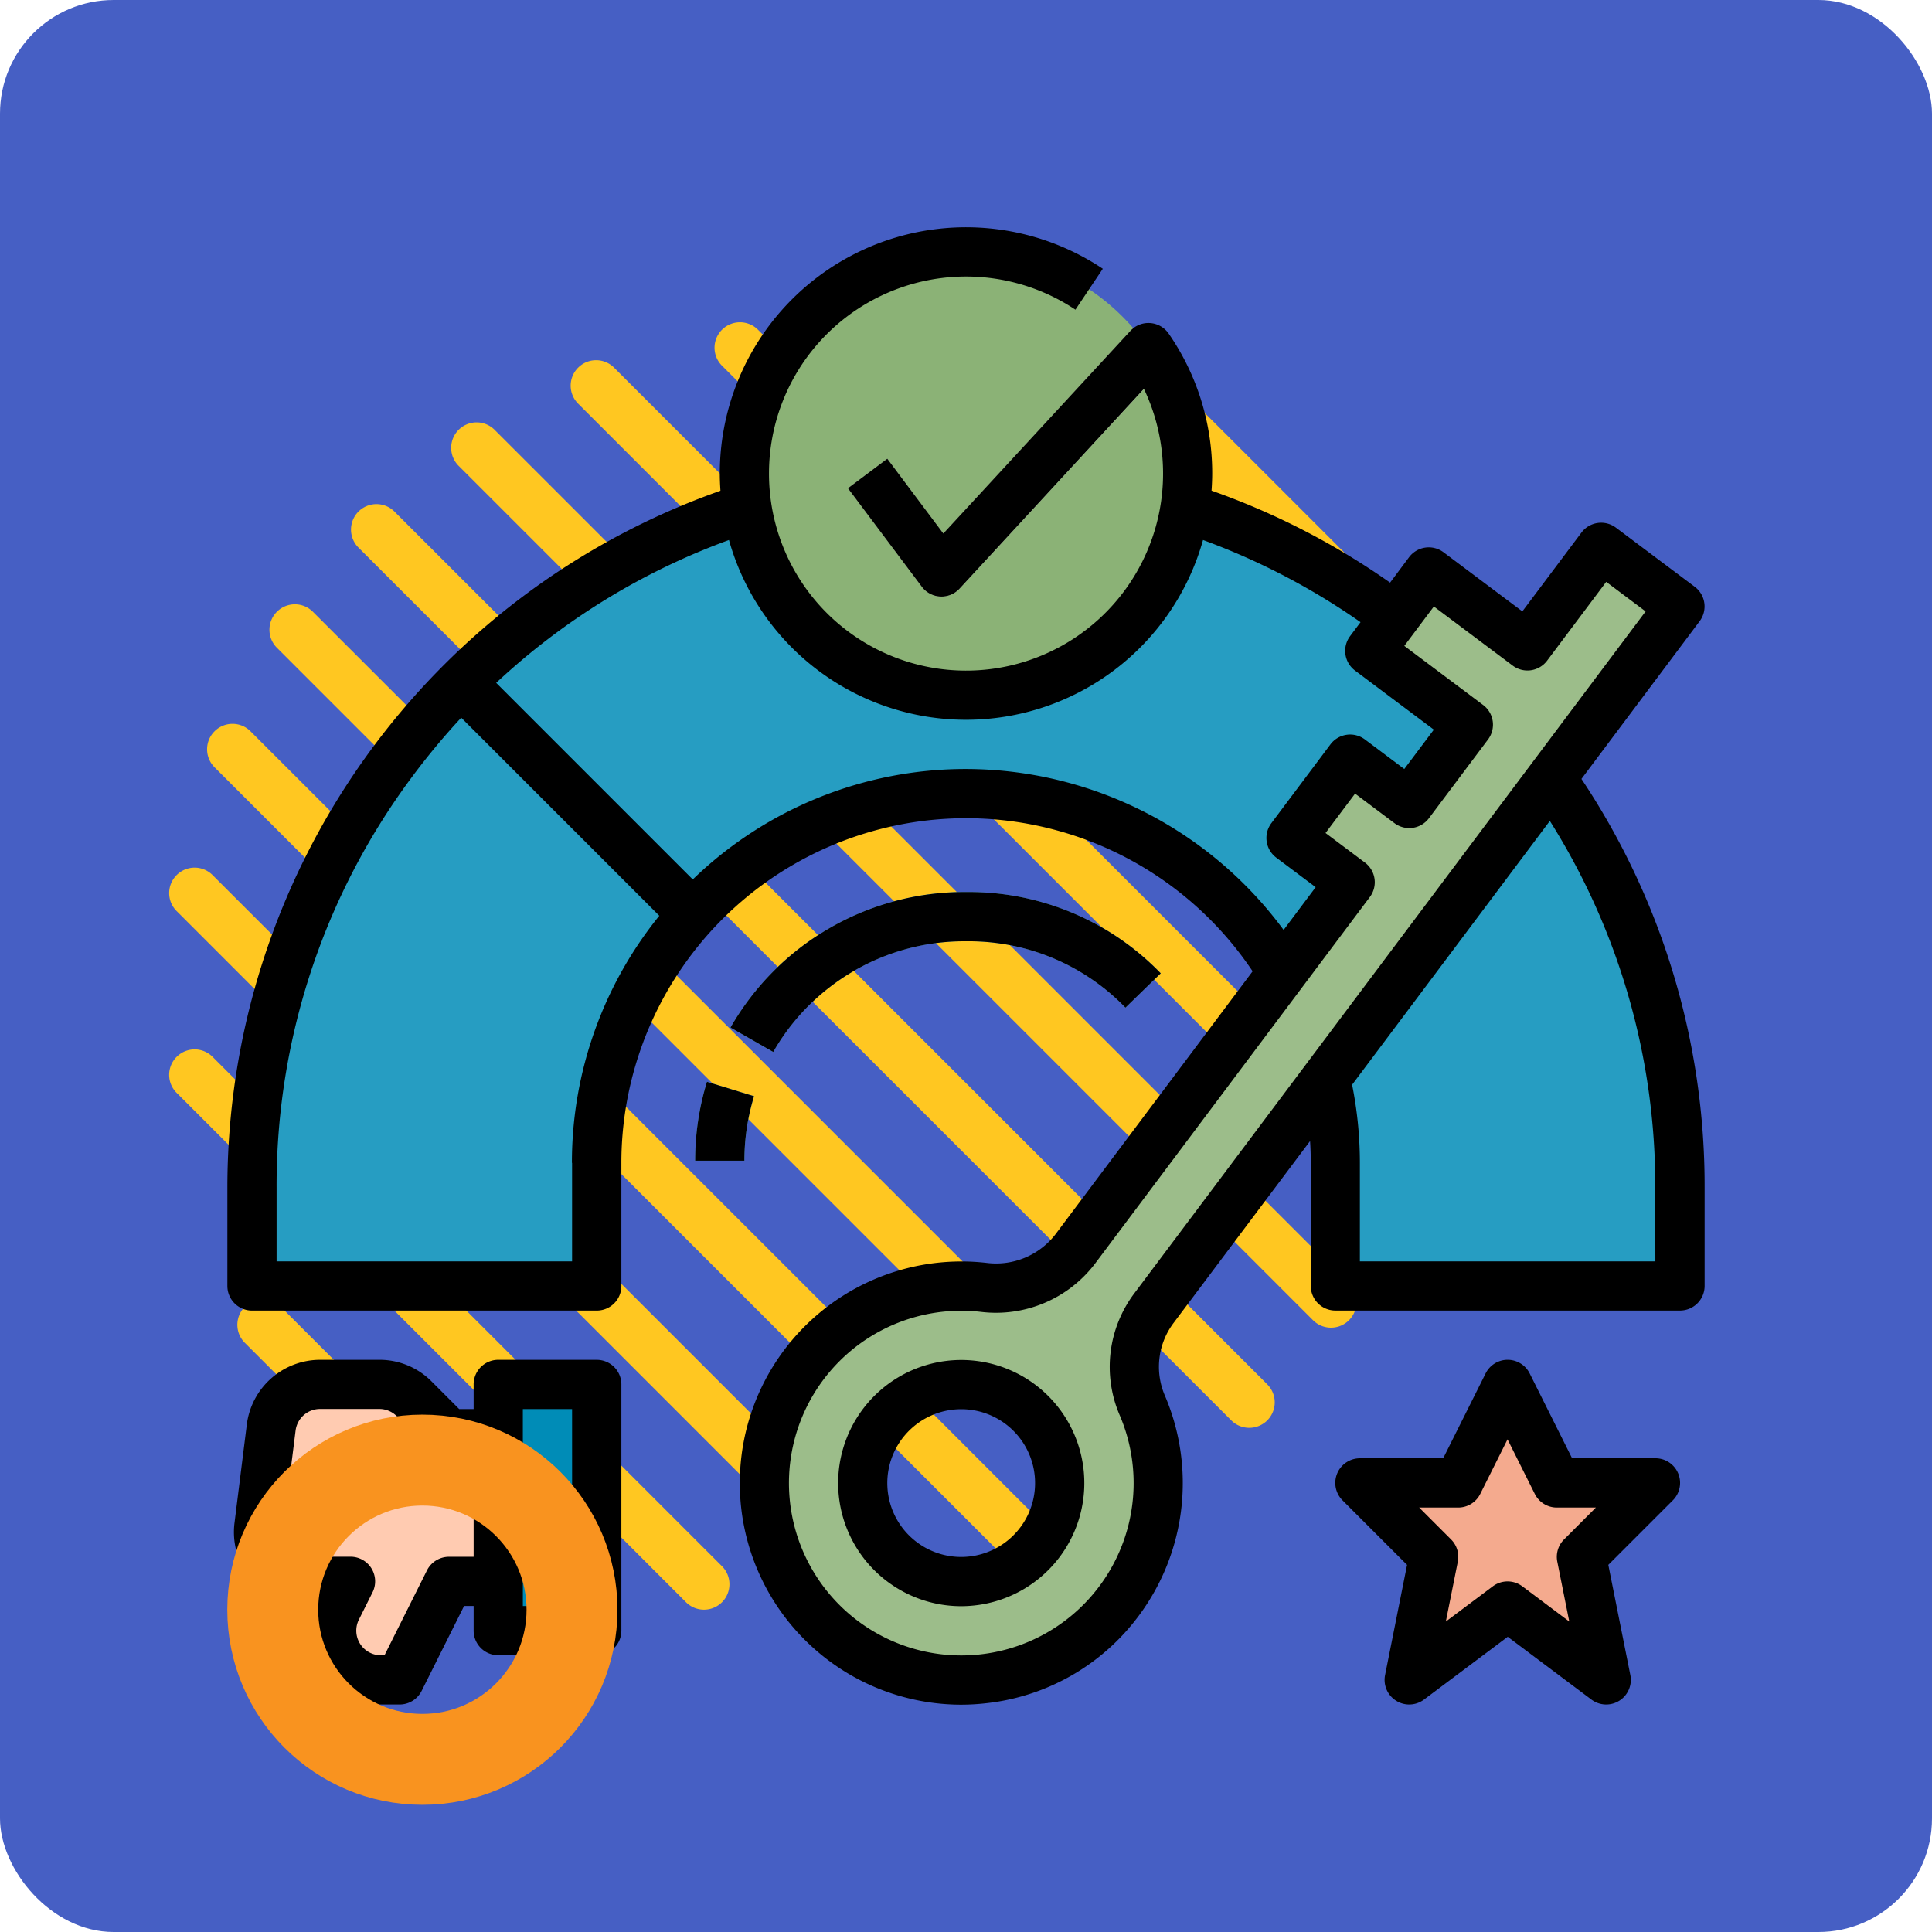 <svg xmlns="http://www.w3.org/2000/svg" xmlns:xlink="http://www.w3.org/1999/xlink" width="85" height="85" viewBox="0 0 85 85">
  <defs>
    <clipPath id="clip-path">
      <rect id="Rectángulo_34019" data-name="Rectángulo 34019" width="65" height="65" transform="translate(190 4713)" fill="#fff" stroke="#707070" stroke-width="1"/>
    </clipPath>
  </defs>
  <g id="Grupo_83557" data-name="Grupo 83557" transform="translate(-180 -4703)">
    <rect id="Rectángulo_33792" data-name="Rectángulo 33792" width="85" height="85" rx="5" transform="translate(180 4703)" fill="#465fc4"/>
    <g id="Grupo_80313" data-name="Grupo 80313" transform="translate(187.443 4717.179)">
      <g id="Grupo_80111" data-name="Grupo 80111" transform="translate(31.991)">
        <path id="Trazado_113526" data-name="Trazado 113526" d="M294.882,1043.023l-22.411-22.412a1.119,1.119,0,0,1,0-1.583h0a1.12,1.12,0,0,1,1.584,0l22.411,22.411a1.119,1.119,0,0,1,0,1.584h0A1.12,1.12,0,0,1,294.882,1043.023Z" transform="translate(-272.143 -1018.7)" fill="#ffc721"/>
      </g>
      <g id="Grupo_80112" data-name="Grupo 80112" transform="translate(42.988 3)">
        <path id="Trazado_113527" data-name="Trazado 113527" d="M345.734,1046.715l-8.414-8.414a1.12,1.12,0,0,1,0-1.583h0a1.119,1.119,0,0,1,1.584,0l8.413,8.413a1.119,1.119,0,0,1,0,1.584h0A1.119,1.119,0,0,1,345.734,1046.715Z" transform="translate(-336.993 -1036.39)" fill="#ffc721"/>
      </g>
      <g id="Grupo_80113" data-name="Grupo 80113" transform="translate(23.994)">
        <path id="Trazado_113528" data-name="Trazado 113528" d="M255.724,1051.018l-30.407-30.407a1.118,1.118,0,0,1,0-1.583h0a1.119,1.119,0,0,1,1.583,0l30.407,30.407a1.119,1.119,0,0,1,0,1.583h0A1.119,1.119,0,0,1,255.724,1051.018Z" transform="translate(-224.989 -1018.7)" fill="#ffc721"/>
      </g>
      <g id="Grupo_80114" data-name="Grupo 80114" transform="translate(17.667 1.668)">
        <path id="Trazado_113529" data-name="Trazado 113529" d="M223.07,1065.515,188,1030.449a1.119,1.119,0,0,1,0-1.583h0a1.118,1.118,0,0,1,1.583,0l35.067,35.067a1.12,1.12,0,0,1,0,1.583h0A1.119,1.119,0,0,1,223.07,1065.515Z" transform="translate(-187.675 -1028.537)" fill="#ffc721"/>
      </g>
      <g id="Grupo_80115" data-name="Grupo 80115" transform="translate(12.407 4.405)">
        <path id="Trazado_113530" data-name="Trazado 113530" d="M194.58,1084.177l-37.589-37.589a1.12,1.12,0,0,1,0-1.584h0a1.12,1.12,0,0,1,1.583,0l37.589,37.59a1.12,1.12,0,0,1,0,1.583h0A1.119,1.119,0,0,1,194.58,1084.177Z" transform="translate(-156.663 -1044.677)" fill="#ffc721"/>
      </g>
      <g id="Grupo_80116" data-name="Grupo 80116" transform="translate(8.002 8.002)">
        <path id="Trazado_113531" data-name="Trazado 113531" d="M169.412,1106.195l-38.4-38.4a1.121,1.121,0,0,1,0-1.584h0a1.12,1.12,0,0,1,1.584,0l38.4,38.4a1.121,1.121,0,0,1,0,1.584h0A1.121,1.121,0,0,1,169.412,1106.195Z" transform="translate(-130.686 -1065.885)" fill="#ffc721"/>
      </g>
      <g id="Grupo_80117" data-name="Grupo 80117" transform="translate(4.406 12.407)">
        <path id="Trazado_113532" data-name="Trazado 113532" d="M147.4,1131.364l-37.589-37.589a1.12,1.12,0,0,1,0-1.583h0a1.119,1.119,0,0,1,1.584,0l37.589,37.589a1.119,1.119,0,0,1,0,1.584h0A1.12,1.12,0,0,1,147.4,1131.364Z" transform="translate(-109.478 -1091.863)" fill="#ffc721"/>
      </g>
      <g id="Grupo_80118" data-name="Grupo 80118" transform="translate(1.668 17.666)">
        <path id="Trazado_113533" data-name="Trazado 113533" d="M128.731,1159.854l-35.067-35.067a1.119,1.119,0,0,1,0-1.583h0a1.118,1.118,0,0,1,1.583,0l35.067,35.066a1.12,1.12,0,0,1,0,1.584h0A1.118,1.118,0,0,1,128.731,1159.854Z" transform="translate(-93.336 -1122.875)" fill="#ffc721"/>
      </g>
      <g id="Grupo_80119" data-name="Grupo 80119" transform="translate(0 23.994)">
        <path id="Trazado_113534" data-name="Trazado 113534" d="M114.235,1192.508,83.827,1162.1a1.119,1.119,0,0,1,0-1.583h0a1.118,1.118,0,0,1,1.583,0l30.408,30.408a1.119,1.119,0,0,1,0,1.583h0A1.119,1.119,0,0,1,114.235,1192.508Z" transform="translate(-83.499 -1160.189)" fill="#ffc721"/>
      </g>
      <g id="Grupo_80120" data-name="Grupo 80120" transform="translate(0 31.991)">
        <path id="Trazado_113535" data-name="Trazado 113535" d="M106.238,1231.665l-22.411-22.411a1.119,1.119,0,0,1,0-1.584h0a1.119,1.119,0,0,1,1.583,0l22.411,22.411a1.12,1.12,0,0,1,0,1.583h0A1.12,1.12,0,0,1,106.238,1231.665Z" transform="translate(-83.499 -1207.343)" fill="#ffc721"/>
      </g>
      <g id="Grupo_80121" data-name="Grupo 80121" transform="translate(3 42.988)">
        <path id="Trazado_113536" data-name="Trazado 113536" d="M109.932,1282.517l-8.413-8.413a1.12,1.12,0,0,1,0-1.584h0a1.12,1.12,0,0,1,1.583,0l8.414,8.414a1.12,1.12,0,0,1,0,1.583h0A1.119,1.119,0,0,1,109.932,1282.517Z" transform="translate(-101.191 -1272.193)" fill="#ffc721"/>
      </g>
    </g>
    <g id="Enmascarar_grupo_72" data-name="Enmascarar grupo 72" clip-path="url(#clip-path)">
      <g id="FILLED_OUTLINE" transform="translate(187.838 4710.833)">
        <path id="Trazado_114914" data-name="Trazado 114914" d="M18.414,48.744V43.328A16.248,16.248,0,0,1,34.662,27.08h0A16.248,16.248,0,0,1,50.91,43.328v5.416H66.075V44.411A31.413,31.413,0,0,0,34.662,13h0A31.413,31.413,0,0,0,3.25,44.411v4.333Z" fill="#269dc2"/>
        <circle id="Elipse_4766" data-name="Elipse 4766" cx="9.749" cy="9.749" r="9.749" transform="translate(24.913 3.25)" fill="#8bb276"/>
        <path id="Trazado_114915" data-name="Trazado 114915" d="M26.18,38.449,24.3,37.374a11.855,11.855,0,0,1,10.268-5.962h.191a11.728,11.728,0,0,1,8.472,3.577L41.677,36.5a9.579,9.579,0,0,0-6.919-2.922h-.191a9.684,9.684,0,0,0-8.387,4.87Z" fill="#62b8d3"/>
        <path id="Trazado_114916" data-name="Trazado 114916" d="M24.913,43.232H22.747a11.818,11.818,0,0,1,.519-3.472l2.071.636a9.66,9.66,0,0,0-.423,2.836Z" fill="#62b8d3"/>
        <rect id="Rectángulo_34021" data-name="Rectángulo 34021" width="4.333" height="10.832" transform="translate(14.082 53.077)" fill="#008cb7"/>
        <path id="Trazado_114917" data-name="Trazado 114917" d="M11.915,55.243l-1.532-1.532a2.166,2.166,0,0,0-1.532-.634H6.245a2.166,2.166,0,0,0-2.15,1.9l-.542,4.333A2.166,2.166,0,0,0,5.7,61.742H7.582l-.6,1.2a2.166,2.166,0,0,0,1.938,3.135h.827l2.166-4.333h2.166v-6.5Z" fill="#ffcbb1"/>
        <path id="Trazado_114918" data-name="Trazado 114918" d="M58.493,53.077l-2.166,4.333H51.993l3.25,3.25L54.16,66.075l4.333-3.25,4.333,3.25-1.083-5.416,3.25-3.25H60.659Z" fill="#f4aa8e"/>
        <path id="Trazado_114919" data-name="Trazado 114919" d="M42.012,6.6l-8.347,9.043L31.2,12.348l-1.733,1.3,3.25,4.333a1.083,1.083,0,0,0,.811.432h.055a1.083,1.083,0,0,0,.8-.348l8.9-9.639A9.766,9.766,0,0,0,42.012,6.6Z" fill="#ccdcc2"/>
        <path id="Trazado_114920" data-name="Trazado 114920" d="M13.231,21.448q-.792.739-1.532,1.532L21.94,33.221a16.341,16.341,0,0,1,1.46-1.6Z" fill="#00779c"/>
        <path id="Trazado_114921" data-name="Trazado 114921" d="M42.94,49.707l23.135-30.86-3.467-2.6-3.249,4.334-4.334-3.249-2.6,3.467,4.334,3.249-2.6,3.467-2.6-1.949-2.6,3.467,2.6,1.949L39.474,47.108a4.37,4.37,0,0,1-4.015,1.7,8.665,8.665,0,1,0,6.948,5.163,4.288,4.288,0,0,1,.533-4.263ZM37.921,60.015a4.333,4.333,0,1,1-.868-6.066,4.333,4.333,0,0,1,.868,6.066Z" fill="#9cbd8a"/>
        <path id="Trazado_114922" data-name="Trazado 114922" d="M34.567,33.579h.191A9.579,9.579,0,0,1,41.677,36.5l1.553-1.511a11.728,11.728,0,0,0-8.472-3.577h-.191A11.855,11.855,0,0,0,24.3,37.374l1.881,1.075a9.684,9.684,0,0,1,8.387-4.87Z"/>
        <path id="Trazado_114923" data-name="Trazado 114923" d="M22.747,43.232h2.166a9.66,9.66,0,0,1,.423-2.836l-2.071-.636a11.818,11.818,0,0,0-.519,3.472Z"/>
        <path id="Trazado_114924" data-name="Trazado 114924" d="M18.414,51.993H14.082A1.083,1.083,0,0,0,13,53.077V54.16h-.635l-1.214-1.215a3.228,3.228,0,0,0-2.3-.952H6.245A3.255,3.255,0,0,0,3.021,54.84l-.542,4.333A3.25,3.25,0,0,0,5.7,62.825h.153a3.25,3.25,0,0,0,3.064,4.333h.827a1.083,1.083,0,0,0,.969-.6l1.867-3.734H13v1.083a1.083,1.083,0,0,0,1.083,1.083h4.333A1.083,1.083,0,0,0,19.5,63.909V53.077a1.083,1.083,0,0,0-1.083-1.083ZM13,60.659H11.915a1.083,1.083,0,0,0-.969.6L9.079,64.992H8.921a1.083,1.083,0,0,1-.969-1.568l.6-1.2a1.083,1.083,0,0,0-.969-1.568H5.7a1.083,1.083,0,0,1-1.075-1.218l.542-4.333a1.085,1.085,0,0,1,1.075-.949H8.851a1.076,1.076,0,0,1,.766.317l1.532,1.532a1.083,1.083,0,0,0,.766.317H13Zm4.333,2.166H15.165V54.16h2.166Z"/>
        <path id="Trazado_114925" data-name="Trazado 114925" d="M64.992,56.326H61.328l-1.867-3.734a1.083,1.083,0,0,0-1.938,0l-1.867,3.734H51.993a1.083,1.083,0,0,0-.766,1.849l2.84,2.84L53.1,65.862a1.083,1.083,0,0,0,1.712,1.079l3.683-2.762,3.683,2.762a1.083,1.083,0,0,0,1.712-1.079l-.969-4.848,2.84-2.84a1.083,1.083,0,0,0-.766-1.849Zm-4.016,3.567a1.083,1.083,0,0,0-.3.978l.527,2.636-2.065-1.548a1.083,1.083,0,0,0-1.3,0l-2.065,1.548.527-2.636a1.083,1.083,0,0,0-.3-.978l-1.4-1.4h1.718a1.083,1.083,0,0,0,.969-.6l1.2-2.4,1.2,2.4a1.083,1.083,0,0,0,.969.6h1.718Z"/>
        <path id="Trazado_114926" data-name="Trazado 114926" d="M61.739,26.437l5.2-6.94a1.083,1.083,0,0,0-.217-1.516l-3.467-2.6a1.083,1.083,0,0,0-1.516.217l-2.6,3.467-3.467-2.6a1.083,1.083,0,0,0-1.517.217L53.32,17.8a32.293,32.293,0,0,0-7.855-4.047c.017-.25.029-.5.029-.757a10.772,10.772,0,0,0-1.915-6.151,1.083,1.083,0,0,0-1.687-.119l-8.227,8.912L31.2,12.348l-1.733,1.3,3.25,4.333a1.083,1.083,0,0,0,1.662.085L42.49,9.275a8.669,8.669,0,1,1-3.014-3.483l1.205-1.8A10.833,10.833,0,0,0,23.83,13c0,.255.012.506.029.757A32.508,32.508,0,0,0,2.166,44.411v4.333A1.083,1.083,0,0,0,3.25,49.827H18.414A1.083,1.083,0,0,0,19.5,48.744V43.328A15.166,15.166,0,0,1,47.272,34.9L38.607,46.459a3.3,3.3,0,0,1-3.023,1.272,9.75,9.75,0,1,0-1.154,19.435,9.958,9.958,0,0,0,1.183-.071,9.664,9.664,0,0,0,6.643-3.832A9.778,9.778,0,0,0,43.4,53.54a3.206,3.206,0,0,1,.406-3.183h0L49.8,42.368c.02.319.031.639.031.959v5.416a1.083,1.083,0,0,0,1.083,1.083H66.075a1.083,1.083,0,0,0,1.083-1.083V44.411a32.248,32.248,0,0,0-5.419-17.974ZM17.331,43.328v4.333h-13v-3.25a30.088,30.088,0,0,1,5.9-17.984,30.929,30.929,0,0,1,2.224-2.685l8.714,8.714a17.248,17.248,0,0,0-3.845,10.871ZM34.662,26a17.271,17.271,0,0,0-12.022,4.86l-8.649-8.649a30.092,30.092,0,0,1,10.243-6.286,10.829,10.829,0,0,0,20.856,0,30.134,30.134,0,0,1,6.93,3.615l-.459.613a1.083,1.083,0,0,0,.217,1.516l3.467,2.6L53.945,26l-1.733-1.3a1.083,1.083,0,0,0-1.516.217l-2.6,3.467a1.083,1.083,0,0,0,.217,1.516l1.733,1.3-1.41,1.881A17.4,17.4,0,0,0,34.662,26Zm7.411,23.061h0a5.377,5.377,0,0,0-.661,5.342,7.582,7.582,0,1,1-6.078-4.517,5.478,5.478,0,0,0,5.006-2.125L52.43,31.632a1.083,1.083,0,0,0-.217-1.516l-1.733-1.3,1.3-1.733,1.733,1.3a1.083,1.083,0,0,0,1.517-.217l2.6-3.467a1.083,1.083,0,0,0-.217-1.516l-3.467-2.6,1.3-1.733,3.467,2.6a1.083,1.083,0,0,0,1.516-.217l2.6-3.467,1.733,1.3Zm22.918-1.4h-13V43.328a17.458,17.458,0,0,0-.342-3.438l8.7-11.605a30.1,30.1,0,0,1,4.638,16.126Z"/>
        <path id="Trazado_114927" data-name="Trazado 114927" d="M37.7,53.082a5.416,5.416,0,1,0-3.26,9.751,5.5,5.5,0,0,0,.779-.056A5.416,5.416,0,0,0,37.7,53.082Zm-.649,6.283a3.25,3.25,0,1,1-3.06-5.166,3.3,3.3,0,0,1,.467-.033,3.25,3.25,0,0,1,2.593,5.2Z"/>
      </g>
    </g>
    <g id="Elipse_4731" data-name="Elipse 4731" transform="translate(190 4765.238)" fill="none" stroke="#f9931f" stroke-width="4">
      <ellipse cx="8.583" cy="8.583" rx="8.583" ry="8.583" stroke="none"/>
      <ellipse cx="8.583" cy="8.583" rx="6.583" ry="6.583" fill="none"/>
    </g>
  </g>
</svg>
